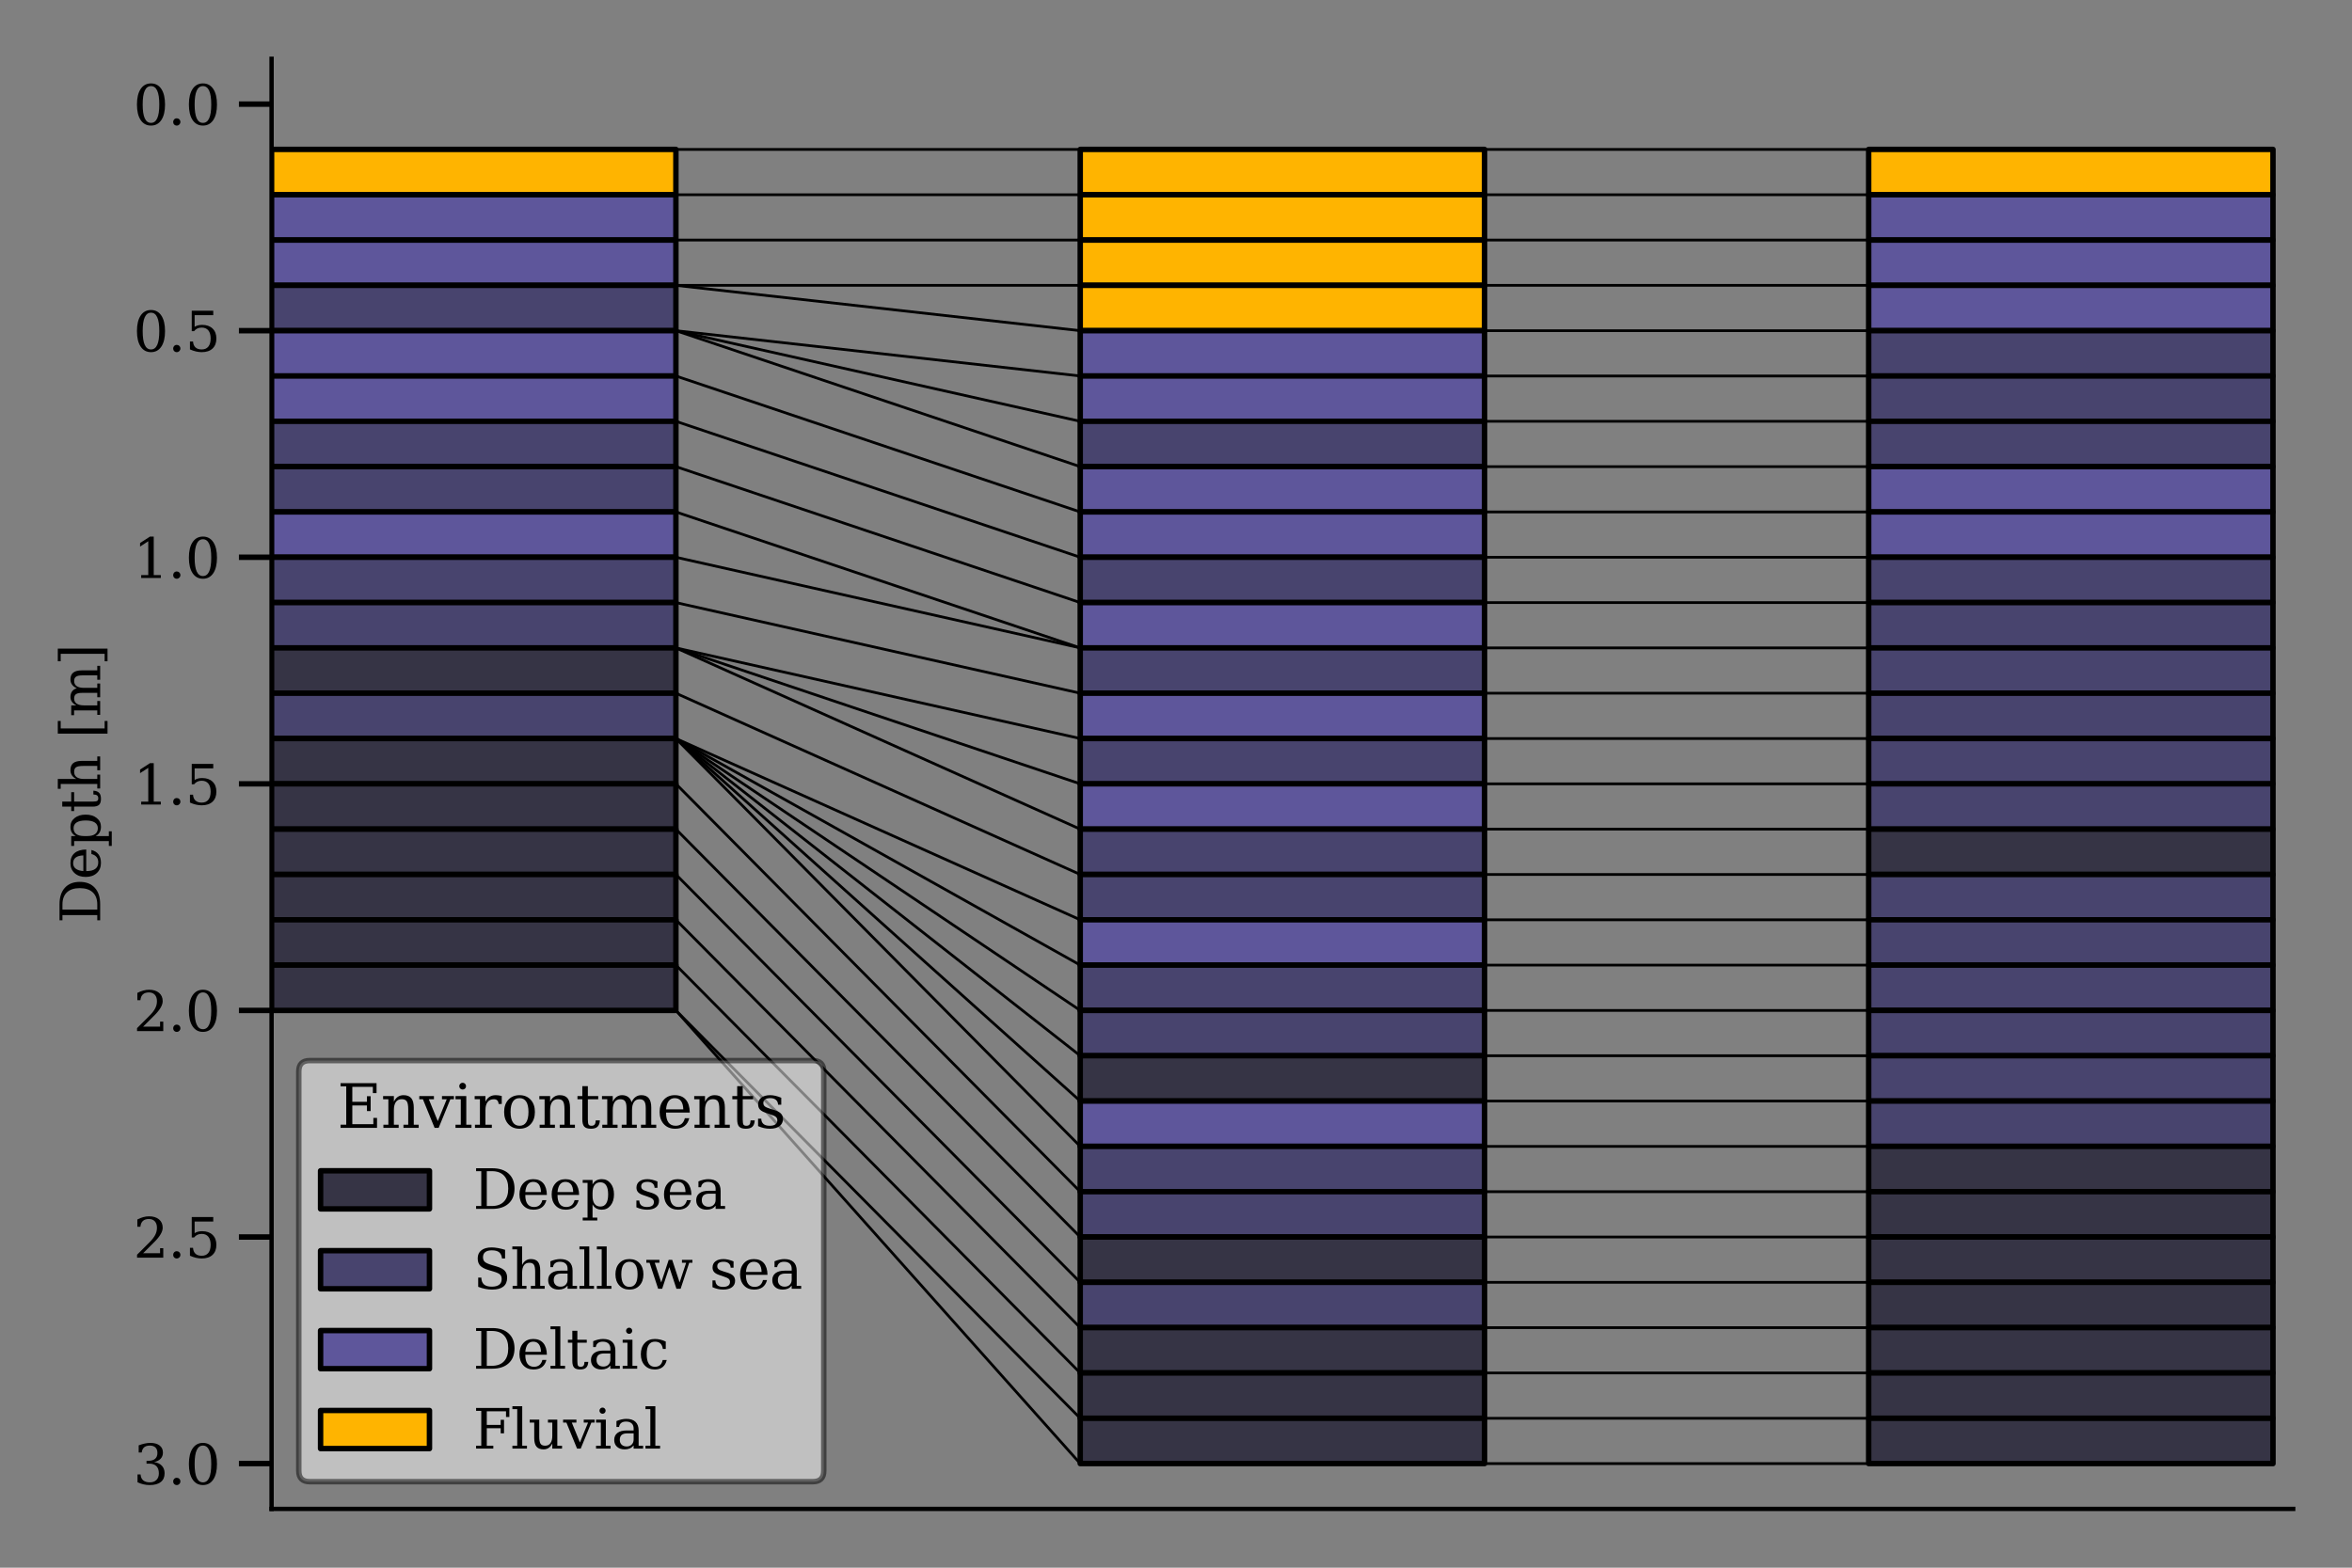 <?xml version="1.0" encoding="utf-8" standalone="no"?>
<!DOCTYPE svg PUBLIC "-//W3C//DTD SVG 1.1//EN"
  "http://www.w3.org/Graphics/SVG/1.1/DTD/svg11.dtd">
<svg xmlns:xlink="http://www.w3.org/1999/xlink" width="432pt" height="288pt" viewBox="0 0 432 288" xmlns="http://www.w3.org/2000/svg" version="1.1">
 <rect x="0" y="0" width="432" height="288" fill="#808080" stroke="none"/>
 <defs>
  <style type="text/css">*{stroke-linejoin: round; stroke-linecap: butt}</style>
 </defs>
 <g id="figure_1">
  <g id="patch_1">
   <path d="M 0 288 
L 432 288 
L 432 0 
L 0 0 
L 0 288 
z
" style="fill: none"/>
  </g>
  <g id="axes_1">
   <g id="patch_2">
    <path d="M 49.881 277.2 
L 421.2 277.2 
L 421.2 10.8 
L 49.881 10.8 
L 49.881 277.2 
z
" style="fill: none"/>
   </g>
   <g id="line2d_1">
    <path d="M 124.145 27.45 
L 198.409 27.45 
" clip-path="url(#pd888fc96b9)" style="fill: none; stroke: #000000; stroke-width: 0.5; stroke-linecap: square"/>
   </g>
   <g id="line2d_2">
    <path d="M 124.145 35.775 
L 198.409 35.775 
" clip-path="url(#pd888fc96b9)" style="fill: none; stroke: #000000; stroke-width: 0.5; stroke-linecap: square"/>
   </g>
   <g id="line2d_3">
    <path d="M 124.145 44.1 
L 198.409 44.1 
" clip-path="url(#pd888fc96b9)" style="fill: none; stroke: #000000; stroke-width: 0.5; stroke-linecap: square"/>
   </g>
   <g id="line2d_4">
    <path d="M 124.145 52.425 
L 198.409 52.425 
" clip-path="url(#pd888fc96b9)" style="fill: none; stroke: #000000; stroke-width: 0.5; stroke-linecap: square"/>
   </g>
   <g id="line2d_5">
    <path d="M 124.145 52.425 
L 198.409 60.75 
" clip-path="url(#pd888fc96b9)" style="fill: none; stroke: #000000; stroke-width: 0.5; stroke-linecap: square"/>
   </g>
   <g id="line2d_6">
    <path d="M 124.145 60.75 
L 198.409 69.075 
" clip-path="url(#pd888fc96b9)" style="fill: none; stroke: #000000; stroke-width: 0.5; stroke-linecap: square"/>
   </g>
   <g id="line2d_7">
    <path d="M 124.145 60.75 
L 198.409 77.4 
" clip-path="url(#pd888fc96b9)" style="fill: none; stroke: #000000; stroke-width: 0.5; stroke-linecap: square"/>
   </g>
   <g id="line2d_8">
    <path d="M 124.145 60.75 
L 198.409 85.725 
" clip-path="url(#pd888fc96b9)" style="fill: none; stroke: #000000; stroke-width: 0.5; stroke-linecap: square"/>
   </g>
   <g id="line2d_9">
    <path d="M 124.145 69.075 
L 198.409 94.05 
" clip-path="url(#pd888fc96b9)" style="fill: none; stroke: #000000; stroke-width: 0.5; stroke-linecap: square"/>
   </g>
   <g id="line2d_10">
    <path d="M 124.145 77.4 
L 198.409 102.375 
" clip-path="url(#pd888fc96b9)" style="fill: none; stroke: #000000; stroke-width: 0.5; stroke-linecap: square"/>
   </g>
   <g id="line2d_11">
    <path d="M 124.145 85.725 
L 198.409 110.7 
" clip-path="url(#pd888fc96b9)" style="fill: none; stroke: #000000; stroke-width: 0.5; stroke-linecap: square"/>
   </g>
   <g id="line2d_12">
    <path d="M 124.145 94.05 
L 198.409 119.025 
" clip-path="url(#pd888fc96b9)" style="fill: none; stroke: #000000; stroke-width: 0.5; stroke-linecap: square"/>
   </g>
   <g id="line2d_13">
    <path d="M 124.145 102.375 
L 198.409 119.025 
" clip-path="url(#pd888fc96b9)" style="fill: none; stroke: #000000; stroke-width: 0.5; stroke-linecap: square"/>
   </g>
   <g id="line2d_14">
    <path d="M 124.145 110.7 
L 198.409 127.35 
" clip-path="url(#pd888fc96b9)" style="fill: none; stroke: #000000; stroke-width: 0.5; stroke-linecap: square"/>
   </g>
   <g id="line2d_15">
    <path d="M 124.145 119.025 
L 198.409 135.675 
" clip-path="url(#pd888fc96b9)" style="fill: none; stroke: #000000; stroke-width: 0.5; stroke-linecap: square"/>
   </g>
   <g id="line2d_16">
    <path d="M 124.145 119.025 
L 198.409 144 
" clip-path="url(#pd888fc96b9)" style="fill: none; stroke: #000000; stroke-width: 0.5; stroke-linecap: square"/>
   </g>
   <g id="line2d_17">
    <path d="M 124.145 119.025 
L 198.409 152.325 
" clip-path="url(#pd888fc96b9)" style="fill: none; stroke: #000000; stroke-width: 0.5; stroke-linecap: square"/>
   </g>
   <g id="line2d_18">
    <path d="M 124.145 127.35 
L 198.409 160.65 
" clip-path="url(#pd888fc96b9)" style="fill: none; stroke: #000000; stroke-width: 0.5; stroke-linecap: square"/>
   </g>
   <g id="line2d_19">
    <path d="M 124.145 135.675 
L 198.409 168.975 
" clip-path="url(#pd888fc96b9)" style="fill: none; stroke: #000000; stroke-width: 0.5; stroke-linecap: square"/>
   </g>
   <g id="line2d_20">
    <path d="M 124.145 135.675 
L 198.409 177.3 
" clip-path="url(#pd888fc96b9)" style="fill: none; stroke: #000000; stroke-width: 0.5; stroke-linecap: square"/>
   </g>
   <g id="line2d_21">
    <path d="M 124.145 135.675 
L 198.409 185.625 
" clip-path="url(#pd888fc96b9)" style="fill: none; stroke: #000000; stroke-width: 0.5; stroke-linecap: square"/>
   </g>
   <g id="line2d_22">
    <path d="M 124.145 135.675 
L 198.409 193.95 
" clip-path="url(#pd888fc96b9)" style="fill: none; stroke: #000000; stroke-width: 0.5; stroke-linecap: square"/>
   </g>
   <g id="line2d_23">
    <path d="M 124.145 135.675 
L 198.409 202.275 
" clip-path="url(#pd888fc96b9)" style="fill: none; stroke: #000000; stroke-width: 0.5; stroke-linecap: square"/>
   </g>
   <g id="line2d_24">
    <path d="M 124.145 135.675 
L 198.409 210.6 
" clip-path="url(#pd888fc96b9)" style="fill: none; stroke: #000000; stroke-width: 0.5; stroke-linecap: square"/>
   </g>
   <g id="line2d_25">
    <path d="M 124.145 144 
L 198.409 218.925 
" clip-path="url(#pd888fc96b9)" style="fill: none; stroke: #000000; stroke-width: 0.5; stroke-linecap: square"/>
   </g>
   <g id="line2d_26">
    <path d="M 124.145 152.325 
L 198.409 227.25 
" clip-path="url(#pd888fc96b9)" style="fill: none; stroke: #000000; stroke-width: 0.5; stroke-linecap: square"/>
   </g>
   <g id="line2d_27">
    <path d="M 124.145 160.65 
L 198.409 235.575 
" clip-path="url(#pd888fc96b9)" style="fill: none; stroke: #000000; stroke-width: 0.5; stroke-linecap: square"/>
   </g>
   <g id="line2d_28">
    <path d="M 124.145 168.975 
L 198.409 243.9 
" clip-path="url(#pd888fc96b9)" style="fill: none; stroke: #000000; stroke-width: 0.5; stroke-linecap: square"/>
   </g>
   <g id="line2d_29">
    <path d="M 124.145 177.3 
L 198.409 252.225 
" clip-path="url(#pd888fc96b9)" style="fill: none; stroke: #000000; stroke-width: 0.5; stroke-linecap: square"/>
   </g>
   <g id="line2d_30">
    <path d="M 124.145 185.625 
L 198.409 260.55 
" clip-path="url(#pd888fc96b9)" style="fill: none; stroke: #000000; stroke-width: 0.5; stroke-linecap: square"/>
   </g>
   <g id="line2d_31">
    <path d="M 124.145 185.625 
L 198.409 268.875 
" clip-path="url(#pd888fc96b9)" style="fill: none; stroke: #000000; stroke-width: 0.5; stroke-linecap: square"/>
   </g>
   <g id="line2d_32">
    <path d="M 272.673 27.45 
L 346.936 27.45 
" clip-path="url(#pd888fc96b9)" style="fill: none; stroke: #000000; stroke-width: 0.5; stroke-linecap: square"/>
   </g>
   <g id="line2d_33">
    <path d="M 272.673 35.775 
L 346.936 35.775 
" clip-path="url(#pd888fc96b9)" style="fill: none; stroke: #000000; stroke-width: 0.5; stroke-linecap: square"/>
   </g>
   <g id="line2d_34">
    <path d="M 272.673 44.1 
L 346.936 44.1 
" clip-path="url(#pd888fc96b9)" style="fill: none; stroke: #000000; stroke-width: 0.5; stroke-linecap: square"/>
   </g>
   <g id="line2d_35">
    <path d="M 272.673 52.425 
L 346.936 52.425 
" clip-path="url(#pd888fc96b9)" style="fill: none; stroke: #000000; stroke-width: 0.5; stroke-linecap: square"/>
   </g>
   <g id="line2d_36">
    <path d="M 272.673 60.75 
L 346.936 60.75 
" clip-path="url(#pd888fc96b9)" style="fill: none; stroke: #000000; stroke-width: 0.5; stroke-linecap: square"/>
   </g>
   <g id="line2d_37">
    <path d="M 272.673 69.075 
L 346.936 69.075 
" clip-path="url(#pd888fc96b9)" style="fill: none; stroke: #000000; stroke-width: 0.5; stroke-linecap: square"/>
   </g>
   <g id="line2d_38">
    <path d="M 272.673 77.4 
L 346.936 77.4 
" clip-path="url(#pd888fc96b9)" style="fill: none; stroke: #000000; stroke-width: 0.5; stroke-linecap: square"/>
   </g>
   <g id="line2d_39">
    <path d="M 272.673 85.725 
L 346.936 85.725 
" clip-path="url(#pd888fc96b9)" style="fill: none; stroke: #000000; stroke-width: 0.5; stroke-linecap: square"/>
   </g>
   <g id="line2d_40">
    <path d="M 272.673 94.05 
L 346.936 94.05 
" clip-path="url(#pd888fc96b9)" style="fill: none; stroke: #000000; stroke-width: 0.5; stroke-linecap: square"/>
   </g>
   <g id="line2d_41">
    <path d="M 272.673 102.375 
L 346.936 102.375 
" clip-path="url(#pd888fc96b9)" style="fill: none; stroke: #000000; stroke-width: 0.5; stroke-linecap: square"/>
   </g>
   <g id="line2d_42">
    <path d="M 272.673 110.7 
L 346.936 110.7 
" clip-path="url(#pd888fc96b9)" style="fill: none; stroke: #000000; stroke-width: 0.5; stroke-linecap: square"/>
   </g>
   <g id="line2d_43">
    <path d="M 272.673 119.025 
L 346.936 119.025 
" clip-path="url(#pd888fc96b9)" style="fill: none; stroke: #000000; stroke-width: 0.5; stroke-linecap: square"/>
   </g>
   <g id="line2d_44">
    <path d="M 272.673 127.35 
L 346.936 127.35 
" clip-path="url(#pd888fc96b9)" style="fill: none; stroke: #000000; stroke-width: 0.5; stroke-linecap: square"/>
   </g>
   <g id="line2d_45">
    <path d="M 272.673 135.675 
L 346.936 135.675 
" clip-path="url(#pd888fc96b9)" style="fill: none; stroke: #000000; stroke-width: 0.5; stroke-linecap: square"/>
   </g>
   <g id="line2d_46">
    <path d="M 272.673 144 
L 346.936 144 
" clip-path="url(#pd888fc96b9)" style="fill: none; stroke: #000000; stroke-width: 0.5; stroke-linecap: square"/>
   </g>
   <g id="line2d_47">
    <path d="M 272.673 152.325 
L 346.936 152.325 
" clip-path="url(#pd888fc96b9)" style="fill: none; stroke: #000000; stroke-width: 0.5; stroke-linecap: square"/>
   </g>
   <g id="line2d_48">
    <path d="M 272.673 160.65 
L 346.936 160.65 
" clip-path="url(#pd888fc96b9)" style="fill: none; stroke: #000000; stroke-width: 0.5; stroke-linecap: square"/>
   </g>
   <g id="line2d_49">
    <path d="M 272.673 168.975 
L 346.936 168.975 
" clip-path="url(#pd888fc96b9)" style="fill: none; stroke: #000000; stroke-width: 0.5; stroke-linecap: square"/>
   </g>
   <g id="line2d_50">
    <path d="M 272.673 177.3 
L 346.936 177.3 
" clip-path="url(#pd888fc96b9)" style="fill: none; stroke: #000000; stroke-width: 0.5; stroke-linecap: square"/>
   </g>
   <g id="line2d_51">
    <path d="M 272.673 185.625 
L 346.936 185.625 
" clip-path="url(#pd888fc96b9)" style="fill: none; stroke: #000000; stroke-width: 0.5; stroke-linecap: square"/>
   </g>
   <g id="line2d_52">
    <path d="M 272.673 193.95 
L 346.936 193.95 
" clip-path="url(#pd888fc96b9)" style="fill: none; stroke: #000000; stroke-width: 0.5; stroke-linecap: square"/>
   </g>
   <g id="line2d_53">
    <path d="M 272.673 202.275 
L 346.936 202.275 
" clip-path="url(#pd888fc96b9)" style="fill: none; stroke: #000000; stroke-width: 0.5; stroke-linecap: square"/>
   </g>
   <g id="line2d_54">
    <path d="M 272.673 210.6 
L 346.936 210.6 
" clip-path="url(#pd888fc96b9)" style="fill: none; stroke: #000000; stroke-width: 0.5; stroke-linecap: square"/>
   </g>
   <g id="line2d_55">
    <path d="M 272.673 218.925 
L 346.936 218.925 
" clip-path="url(#pd888fc96b9)" style="fill: none; stroke: #000000; stroke-width: 0.5; stroke-linecap: square"/>
   </g>
   <g id="line2d_56">
    <path d="M 272.673 227.25 
L 346.936 227.25 
" clip-path="url(#pd888fc96b9)" style="fill: none; stroke: #000000; stroke-width: 0.5; stroke-linecap: square"/>
   </g>
   <g id="line2d_57">
    <path d="M 272.673 235.575 
L 346.936 235.575 
" clip-path="url(#pd888fc96b9)" style="fill: none; stroke: #000000; stroke-width: 0.5; stroke-linecap: square"/>
   </g>
   <g id="line2d_58">
    <path d="M 272.673 243.9 
L 346.936 243.9 
" clip-path="url(#pd888fc96b9)" style="fill: none; stroke: #000000; stroke-width: 0.5; stroke-linecap: square"/>
   </g>
   <g id="line2d_59">
    <path d="M 272.673 252.225 
L 346.936 252.225 
" clip-path="url(#pd888fc96b9)" style="fill: none; stroke: #000000; stroke-width: 0.5; stroke-linecap: square"/>
   </g>
   <g id="line2d_60">
    <path d="M 272.673 260.55 
L 346.936 260.55 
" clip-path="url(#pd888fc96b9)" style="fill: none; stroke: #000000; stroke-width: 0.5; stroke-linecap: square"/>
   </g>
   <g id="line2d_61">
    <path d="M 272.673 268.875 
L 346.936 268.875 
" clip-path="url(#pd888fc96b9)" style="fill: none; stroke: #000000; stroke-width: 0.5; stroke-linecap: square"/>
   </g>
   <g id="patch_3">
    <path d="M 49.881 35.775 
L 124.145 35.775 
L 124.145 27.45 
L 49.881 27.45 
z
" clip-path="url(#pd888fc96b9)" style="fill: #ffb400; stroke: #000000; stroke-linejoin: miter"/>
   </g>
   <g id="patch_4">
    <path d="M 49.881 44.1 
L 124.145 44.1 
L 124.145 35.775 
L 49.881 35.775 
z
" clip-path="url(#pd888fc96b9)" style="fill: #5e569b; stroke: #000000; stroke-linejoin: miter"/>
   </g>
   <g id="patch_5">
    <path d="M 49.881 52.425 
L 124.145 52.425 
L 124.145 44.1 
L 49.881 44.1 
z
" clip-path="url(#pd888fc96b9)" style="fill: #5e569b; stroke: #000000; stroke-linejoin: miter"/>
   </g>
   <g id="patch_6">
    <path d="M 49.881 60.75 
L 124.145 60.75 
L 124.145 52.425 
L 49.881 52.425 
z
" clip-path="url(#pd888fc96b9)" style="fill: #48446e; stroke: #000000; stroke-linejoin: miter"/>
   </g>
   <g id="patch_7">
    <path d="M 49.881 69.075 
L 124.145 69.075 
L 124.145 60.75 
L 49.881 60.75 
z
" clip-path="url(#pd888fc96b9)" style="fill: #5e569b; stroke: #000000; stroke-linejoin: miter"/>
   </g>
   <g id="patch_8">
    <path d="M 49.881 77.4 
L 124.145 77.4 
L 124.145 69.075 
L 49.881 69.075 
z
" clip-path="url(#pd888fc96b9)" style="fill: #5e569b; stroke: #000000; stroke-linejoin: miter"/>
   </g>
   <g id="patch_9">
    <path d="M 49.881 85.725 
L 124.145 85.725 
L 124.145 77.4 
L 49.881 77.4 
z
" clip-path="url(#pd888fc96b9)" style="fill: #48446e; stroke: #000000; stroke-linejoin: miter"/>
   </g>
   <g id="patch_10">
    <path d="M 49.881 94.05 
L 124.145 94.05 
L 124.145 85.725 
L 49.881 85.725 
z
" clip-path="url(#pd888fc96b9)" style="fill: #48446e; stroke: #000000; stroke-linejoin: miter"/>
   </g>
   <g id="patch_11">
    <path d="M 49.881 102.375 
L 124.145 102.375 
L 124.145 94.05 
L 49.881 94.05 
z
" clip-path="url(#pd888fc96b9)" style="fill: #5e569b; stroke: #000000; stroke-linejoin: miter"/>
   </g>
   <g id="patch_12">
    <path d="M 49.881 110.7 
L 124.145 110.7 
L 124.145 102.375 
L 49.881 102.375 
z
" clip-path="url(#pd888fc96b9)" style="fill: #48446e; stroke: #000000; stroke-linejoin: miter"/>
   </g>
   <g id="patch_13">
    <path d="M 49.881 119.025 
L 124.145 119.025 
L 124.145 110.7 
L 49.881 110.7 
z
" clip-path="url(#pd888fc96b9)" style="fill: #48446e; stroke: #000000; stroke-linejoin: miter"/>
   </g>
   <g id="patch_14">
    <path d="M 49.881 127.35 
L 124.145 127.35 
L 124.145 119.025 
L 49.881 119.025 
z
" clip-path="url(#pd888fc96b9)" style="fill: #363445; stroke: #000000; stroke-linejoin: miter"/>
   </g>
   <g id="patch_15">
    <path d="M 49.881 135.675 
L 124.145 135.675 
L 124.145 127.35 
L 49.881 127.35 
z
" clip-path="url(#pd888fc96b9)" style="fill: #48446e; stroke: #000000; stroke-linejoin: miter"/>
   </g>
   <g id="patch_16">
    <path d="M 49.881 144 
L 124.145 144 
L 124.145 135.675 
L 49.881 135.675 
z
" clip-path="url(#pd888fc96b9)" style="fill: #363445; stroke: #000000; stroke-linejoin: miter"/>
   </g>
   <g id="patch_17">
    <path d="M 49.881 152.325 
L 124.145 152.325 
L 124.145 144 
L 49.881 144 
z
" clip-path="url(#pd888fc96b9)" style="fill: #363445; stroke: #000000; stroke-linejoin: miter"/>
   </g>
   <g id="patch_18">
    <path d="M 49.881 160.65 
L 124.145 160.65 
L 124.145 152.325 
L 49.881 152.325 
z
" clip-path="url(#pd888fc96b9)" style="fill: #363445; stroke: #000000; stroke-linejoin: miter"/>
   </g>
   <g id="patch_19">
    <path d="M 49.881 168.975 
L 124.145 168.975 
L 124.145 160.65 
L 49.881 160.65 
z
" clip-path="url(#pd888fc96b9)" style="fill: #363445; stroke: #000000; stroke-linejoin: miter"/>
   </g>
   <g id="patch_20">
    <path d="M 49.881 177.3 
L 124.145 177.3 
L 124.145 168.975 
L 49.881 168.975 
z
" clip-path="url(#pd888fc96b9)" style="fill: #363445; stroke: #000000; stroke-linejoin: miter"/>
   </g>
   <g id="patch_21">
    <path d="M 49.881 185.625 
L 124.145 185.625 
L 124.145 177.3 
L 49.881 177.3 
z
" clip-path="url(#pd888fc96b9)" style="fill: #363445; stroke: #000000; stroke-linejoin: miter"/>
   </g>
   <g id="patch_22">
    <path d="M 198.409 35.775 
L 272.673 35.775 
L 272.673 27.45 
L 198.409 27.45 
z
" clip-path="url(#pd888fc96b9)" style="fill: #ffb400; stroke: #000000; stroke-linejoin: miter"/>
   </g>
   <g id="patch_23">
    <path d="M 198.409 44.1 
L 272.673 44.1 
L 272.673 35.775 
L 198.409 35.775 
z
" clip-path="url(#pd888fc96b9)" style="fill: #ffb400; stroke: #000000; stroke-linejoin: miter"/>
   </g>
   <g id="patch_24">
    <path d="M 198.409 52.425 
L 272.673 52.425 
L 272.673 44.1 
L 198.409 44.1 
z
" clip-path="url(#pd888fc96b9)" style="fill: #ffb400; stroke: #000000; stroke-linejoin: miter"/>
   </g>
   <g id="patch_25">
    <path d="M 198.409 60.75 
L 272.673 60.75 
L 272.673 52.425 
L 198.409 52.425 
z
" clip-path="url(#pd888fc96b9)" style="fill: #ffb400; stroke: #000000; stroke-linejoin: miter"/>
   </g>
   <g id="patch_26">
    <path d="M 198.409 69.075 
L 272.673 69.075 
L 272.673 60.75 
L 198.409 60.75 
z
" clip-path="url(#pd888fc96b9)" style="fill: #5e569b; stroke: #000000; stroke-linejoin: miter"/>
   </g>
   <g id="patch_27">
    <path d="M 198.409 77.4 
L 272.673 77.4 
L 272.673 69.075 
L 198.409 69.075 
z
" clip-path="url(#pd888fc96b9)" style="fill: #5e569b; stroke: #000000; stroke-linejoin: miter"/>
   </g>
   <g id="patch_28">
    <path d="M 198.409 85.725 
L 272.673 85.725 
L 272.673 77.4 
L 198.409 77.4 
z
" clip-path="url(#pd888fc96b9)" style="fill: #48446e; stroke: #000000; stroke-linejoin: miter"/>
   </g>
   <g id="patch_29">
    <path d="M 198.409 94.05 
L 272.673 94.05 
L 272.673 85.725 
L 198.409 85.725 
z
" clip-path="url(#pd888fc96b9)" style="fill: #5e569b; stroke: #000000; stroke-linejoin: miter"/>
   </g>
   <g id="patch_30">
    <path d="M 198.409 102.375 
L 272.673 102.375 
L 272.673 94.05 
L 198.409 94.05 
z
" clip-path="url(#pd888fc96b9)" style="fill: #5e569b; stroke: #000000; stroke-linejoin: miter"/>
   </g>
   <g id="patch_31">
    <path d="M 198.409 110.7 
L 272.673 110.7 
L 272.673 102.375 
L 198.409 102.375 
z
" clip-path="url(#pd888fc96b9)" style="fill: #48446e; stroke: #000000; stroke-linejoin: miter"/>
   </g>
   <g id="patch_32">
    <path d="M 198.409 119.025 
L 272.673 119.025 
L 272.673 110.7 
L 198.409 110.7 
z
" clip-path="url(#pd888fc96b9)" style="fill: #5e569b; stroke: #000000; stroke-linejoin: miter"/>
   </g>
   <g id="patch_33">
    <path d="M 198.409 127.35 
L 272.673 127.35 
L 272.673 119.025 
L 198.409 119.025 
z
" clip-path="url(#pd888fc96b9)" style="fill: #48446e; stroke: #000000; stroke-linejoin: miter"/>
   </g>
   <g id="patch_34">
    <path d="M 198.409 135.675 
L 272.673 135.675 
L 272.673 127.35 
L 198.409 127.35 
z
" clip-path="url(#pd888fc96b9)" style="fill: #5e569b; stroke: #000000; stroke-linejoin: miter"/>
   </g>
   <g id="patch_35">
    <path d="M 198.409 144 
L 272.673 144 
L 272.673 135.675 
L 198.409 135.675 
z
" clip-path="url(#pd888fc96b9)" style="fill: #48446e; stroke: #000000; stroke-linejoin: miter"/>
   </g>
   <g id="patch_36">
    <path d="M 198.409 152.325 
L 272.673 152.325 
L 272.673 144 
L 198.409 144 
z
" clip-path="url(#pd888fc96b9)" style="fill: #5e569b; stroke: #000000; stroke-linejoin: miter"/>
   </g>
   <g id="patch_37">
    <path d="M 198.409 160.65 
L 272.673 160.65 
L 272.673 152.325 
L 198.409 152.325 
z
" clip-path="url(#pd888fc96b9)" style="fill: #48446e; stroke: #000000; stroke-linejoin: miter"/>
   </g>
   <g id="patch_38">
    <path d="M 198.409 168.975 
L 272.673 168.975 
L 272.673 160.65 
L 198.409 160.65 
z
" clip-path="url(#pd888fc96b9)" style="fill: #48446e; stroke: #000000; stroke-linejoin: miter"/>
   </g>
   <g id="patch_39">
    <path d="M 198.409 177.3 
L 272.673 177.3 
L 272.673 168.975 
L 198.409 168.975 
z
" clip-path="url(#pd888fc96b9)" style="fill: #5e569b; stroke: #000000; stroke-linejoin: miter"/>
   </g>
   <g id="patch_40">
    <path d="M 198.409 185.625 
L 272.673 185.625 
L 272.673 177.3 
L 198.409 177.3 
z
" clip-path="url(#pd888fc96b9)" style="fill: #48446e; stroke: #000000; stroke-linejoin: miter"/>
   </g>
   <g id="patch_41">
    <path d="M 198.409 193.95 
L 272.673 193.95 
L 272.673 185.625 
L 198.409 185.625 
z
" clip-path="url(#pd888fc96b9)" style="fill: #48446e; stroke: #000000; stroke-linejoin: miter"/>
   </g>
   <g id="patch_42">
    <path d="M 198.409 202.275 
L 272.673 202.275 
L 272.673 193.95 
L 198.409 193.95 
z
" clip-path="url(#pd888fc96b9)" style="fill: #363445; stroke: #000000; stroke-linejoin: miter"/>
   </g>
   <g id="patch_43">
    <path d="M 198.409 210.6 
L 272.673 210.6 
L 272.673 202.275 
L 198.409 202.275 
z
" clip-path="url(#pd888fc96b9)" style="fill: #5e569b; stroke: #000000; stroke-linejoin: miter"/>
   </g>
   <g id="patch_44">
    <path d="M 198.409 218.925 
L 272.673 218.925 
L 272.673 210.6 
L 198.409 210.6 
z
" clip-path="url(#pd888fc96b9)" style="fill: #48446e; stroke: #000000; stroke-linejoin: miter"/>
   </g>
   <g id="patch_45">
    <path d="M 198.409 227.25 
L 272.673 227.25 
L 272.673 218.925 
L 198.409 218.925 
z
" clip-path="url(#pd888fc96b9)" style="fill: #48446e; stroke: #000000; stroke-linejoin: miter"/>
   </g>
   <g id="patch_46">
    <path d="M 198.409 235.575 
L 272.673 235.575 
L 272.673 227.25 
L 198.409 227.25 
z
" clip-path="url(#pd888fc96b9)" style="fill: #363445; stroke: #000000; stroke-linejoin: miter"/>
   </g>
   <g id="patch_47">
    <path d="M 198.409 243.9 
L 272.673 243.9 
L 272.673 235.575 
L 198.409 235.575 
z
" clip-path="url(#pd888fc96b9)" style="fill: #48446e; stroke: #000000; stroke-linejoin: miter"/>
   </g>
   <g id="patch_48">
    <path d="M 198.409 252.225 
L 272.673 252.225 
L 272.673 243.9 
L 198.409 243.9 
z
" clip-path="url(#pd888fc96b9)" style="fill: #363445; stroke: #000000; stroke-linejoin: miter"/>
   </g>
   <g id="patch_49">
    <path d="M 198.409 260.55 
L 272.673 260.55 
L 272.673 252.225 
L 198.409 252.225 
z
" clip-path="url(#pd888fc96b9)" style="fill: #363445; stroke: #000000; stroke-linejoin: miter"/>
   </g>
   <g id="patch_50">
    <path d="M 198.409 268.875 
L 272.673 268.875 
L 272.673 260.55 
L 198.409 260.55 
z
" clip-path="url(#pd888fc96b9)" style="fill: #363445; stroke: #000000; stroke-linejoin: miter"/>
   </g>
   <g id="patch_51">
    <path d="M 343.223 35.775 
L 417.487 35.775 
L 417.487 27.45 
L 343.223 27.45 
z
" clip-path="url(#pd888fc96b9)" style="fill: #ffb400; stroke: #000000; stroke-linejoin: miter"/>
   </g>
   <g id="patch_52">
    <path d="M 343.223 44.1 
L 417.487 44.1 
L 417.487 35.775 
L 343.223 35.775 
z
" clip-path="url(#pd888fc96b9)" style="fill: #5e569b; stroke: #000000; stroke-linejoin: miter"/>
   </g>
   <g id="patch_53">
    <path d="M 343.223 52.425 
L 417.487 52.425 
L 417.487 44.1 
L 343.223 44.1 
z
" clip-path="url(#pd888fc96b9)" style="fill: #5e569b; stroke: #000000; stroke-linejoin: miter"/>
   </g>
   <g id="patch_54">
    <path d="M 343.223 60.75 
L 417.487 60.75 
L 417.487 52.425 
L 343.223 52.425 
z
" clip-path="url(#pd888fc96b9)" style="fill: #5e569b; stroke: #000000; stroke-linejoin: miter"/>
   </g>
   <g id="patch_55">
    <path d="M 343.223 69.075 
L 417.487 69.075 
L 417.487 60.75 
L 343.223 60.75 
z
" clip-path="url(#pd888fc96b9)" style="fill: #48446e; stroke: #000000; stroke-linejoin: miter"/>
   </g>
   <g id="patch_56">
    <path d="M 343.223 77.4 
L 417.487 77.4 
L 417.487 69.075 
L 343.223 69.075 
z
" clip-path="url(#pd888fc96b9)" style="fill: #48446e; stroke: #000000; stroke-linejoin: miter"/>
   </g>
   <g id="patch_57">
    <path d="M 343.223 85.725 
L 417.487 85.725 
L 417.487 77.4 
L 343.223 77.4 
z
" clip-path="url(#pd888fc96b9)" style="fill: #48446e; stroke: #000000; stroke-linejoin: miter"/>
   </g>
   <g id="patch_58">
    <path d="M 343.223 94.05 
L 417.487 94.05 
L 417.487 85.725 
L 343.223 85.725 
z
" clip-path="url(#pd888fc96b9)" style="fill: #5e569b; stroke: #000000; stroke-linejoin: miter"/>
   </g>
   <g id="patch_59">
    <path d="M 343.223 102.375 
L 417.487 102.375 
L 417.487 94.05 
L 343.223 94.05 
z
" clip-path="url(#pd888fc96b9)" style="fill: #5e569b; stroke: #000000; stroke-linejoin: miter"/>
   </g>
   <g id="patch_60">
    <path d="M 343.223 110.7 
L 417.487 110.7 
L 417.487 102.375 
L 343.223 102.375 
z
" clip-path="url(#pd888fc96b9)" style="fill: #48446e; stroke: #000000; stroke-linejoin: miter"/>
   </g>
   <g id="patch_61">
    <path d="M 343.223 119.025 
L 417.487 119.025 
L 417.487 110.7 
L 343.223 110.7 
z
" clip-path="url(#pd888fc96b9)" style="fill: #48446e; stroke: #000000; stroke-linejoin: miter"/>
   </g>
   <g id="patch_62">
    <path d="M 343.223 127.35 
L 417.487 127.35 
L 417.487 119.025 
L 343.223 119.025 
z
" clip-path="url(#pd888fc96b9)" style="fill: #48446e; stroke: #000000; stroke-linejoin: miter"/>
   </g>
   <g id="patch_63">
    <path d="M 343.223 135.675 
L 417.487 135.675 
L 417.487 127.35 
L 343.223 127.35 
z
" clip-path="url(#pd888fc96b9)" style="fill: #48446e; stroke: #000000; stroke-linejoin: miter"/>
   </g>
   <g id="patch_64">
    <path d="M 343.223 144 
L 417.487 144 
L 417.487 135.675 
L 343.223 135.675 
z
" clip-path="url(#pd888fc96b9)" style="fill: #48446e; stroke: #000000; stroke-linejoin: miter"/>
   </g>
   <g id="patch_65">
    <path d="M 343.223 152.325 
L 417.487 152.325 
L 417.487 144 
L 343.223 144 
z
" clip-path="url(#pd888fc96b9)" style="fill: #48446e; stroke: #000000; stroke-linejoin: miter"/>
   </g>
   <g id="patch_66">
    <path d="M 343.223 160.65 
L 417.487 160.65 
L 417.487 152.325 
L 343.223 152.325 
z
" clip-path="url(#pd888fc96b9)" style="fill: #363445; stroke: #000000; stroke-linejoin: miter"/>
   </g>
   <g id="patch_67">
    <path d="M 343.223 168.975 
L 417.487 168.975 
L 417.487 160.65 
L 343.223 160.65 
z
" clip-path="url(#pd888fc96b9)" style="fill: #48446e; stroke: #000000; stroke-linejoin: miter"/>
   </g>
   <g id="patch_68">
    <path d="M 343.223 177.3 
L 417.487 177.3 
L 417.487 168.975 
L 343.223 168.975 
z
" clip-path="url(#pd888fc96b9)" style="fill: #48446e; stroke: #000000; stroke-linejoin: miter"/>
   </g>
   <g id="patch_69">
    <path d="M 343.223 185.625 
L 417.487 185.625 
L 417.487 177.3 
L 343.223 177.3 
z
" clip-path="url(#pd888fc96b9)" style="fill: #48446e; stroke: #000000; stroke-linejoin: miter"/>
   </g>
   <g id="patch_70">
    <path d="M 343.223 193.95 
L 417.487 193.95 
L 417.487 185.625 
L 343.223 185.625 
z
" clip-path="url(#pd888fc96b9)" style="fill: #48446e; stroke: #000000; stroke-linejoin: miter"/>
   </g>
   <g id="patch_71">
    <path d="M 343.223 202.275 
L 417.487 202.275 
L 417.487 193.95 
L 343.223 193.95 
z
" clip-path="url(#pd888fc96b9)" style="fill: #48446e; stroke: #000000; stroke-linejoin: miter"/>
   </g>
   <g id="patch_72">
    <path d="M 343.223 210.6 
L 417.487 210.6 
L 417.487 202.275 
L 343.223 202.275 
z
" clip-path="url(#pd888fc96b9)" style="fill: #48446e; stroke: #000000; stroke-linejoin: miter"/>
   </g>
   <g id="patch_73">
    <path d="M 343.223 218.925 
L 417.487 218.925 
L 417.487 210.6 
L 343.223 210.6 
z
" clip-path="url(#pd888fc96b9)" style="fill: #363445; stroke: #000000; stroke-linejoin: miter"/>
   </g>
   <g id="patch_74">
    <path d="M 343.223 227.25 
L 417.487 227.25 
L 417.487 218.925 
L 343.223 218.925 
z
" clip-path="url(#pd888fc96b9)" style="fill: #363445; stroke: #000000; stroke-linejoin: miter"/>
   </g>
   <g id="patch_75">
    <path d="M 343.223 235.575 
L 417.487 235.575 
L 417.487 227.25 
L 343.223 227.25 
z
" clip-path="url(#pd888fc96b9)" style="fill: #363445; stroke: #000000; stroke-linejoin: miter"/>
   </g>
   <g id="patch_76">
    <path d="M 343.223 243.9 
L 417.487 243.9 
L 417.487 235.575 
L 343.223 235.575 
z
" clip-path="url(#pd888fc96b9)" style="fill: #363445; stroke: #000000; stroke-linejoin: miter"/>
   </g>
   <g id="patch_77">
    <path d="M 343.223 252.225 
L 417.487 252.225 
L 417.487 243.9 
L 343.223 243.9 
z
" clip-path="url(#pd888fc96b9)" style="fill: #363445; stroke: #000000; stroke-linejoin: miter"/>
   </g>
   <g id="patch_78">
    <path d="M 343.223 260.55 
L 417.487 260.55 
L 417.487 252.225 
L 343.223 252.225 
z
" clip-path="url(#pd888fc96b9)" style="fill: #363445; stroke: #000000; stroke-linejoin: miter"/>
   </g>
   <g id="patch_79">
    <path d="M 343.223 268.875 
L 417.487 268.875 
L 417.487 260.55 
L 343.223 260.55 
z
" clip-path="url(#pd888fc96b9)" style="fill: #363445; stroke: #000000; stroke-linejoin: miter"/>
   </g>
   <g id="matplotlib.axis_1"/>
   <g id="matplotlib.axis_2">
    <g id="ytick_1">
     <g id="line2d_62">
      <defs>
       <path id="m0045198efe" d="M 0 0 
L -6 0 
" style="stroke: #000000"/>
      </defs>
      <g>
       <use xlink:href="#m0045198efe" x="49.881" y="19.125" style="stroke: #000000"/>
      </g>
     </g>
     <g id="text_1">
      <!-- 0.0 -->
      <g transform="translate(24.478 22.924) scale(0.1 -0.1)">
       <defs>
        <path id="DejaVuSerif-30" d="M 2034 219 
Q 2513 219 2750 744 
Q 2988 1269 2988 2328 
Q 2988 3391 2750 3916 
Q 2513 4441 2034 4441 
Q 1556 4441 1318 3916 
Q 1081 3391 1081 2328 
Q 1081 1269 1318 744 
Q 1556 219 2034 219 
z
M 2034 -91 
Q 1275 -91 848 546 
Q 422 1184 422 2328 
Q 422 3475 848 4112 
Q 1275 4750 2034 4750 
Q 2797 4750 3222 4112 
Q 3647 3475 3647 2328 
Q 3647 1184 3222 546 
Q 2797 -91 2034 -91 
z
" transform="scale(0.016)"/>
        <path id="DejaVuSerif-2e" d="M 603 325 
Q 603 500 722 622 
Q 841 744 1019 744 
Q 1191 744 1312 622 
Q 1434 500 1434 325 
Q 1434 153 1312 31 
Q 1191 -91 1019 -91 
Q 841 -91 722 29 
Q 603 150 603 325 
z
" transform="scale(0.016)"/>
       </defs>
       <use xlink:href="#DejaVuSerif-30"/>
       <use xlink:href="#DejaVuSerif-2e" x="63.623"/>
       <use xlink:href="#DejaVuSerif-30" x="95.41"/>
      </g>
     </g>
    </g>
    <g id="ytick_2">
     <g id="line2d_63">
      <g>
       <use xlink:href="#m0045198efe" x="49.881" y="60.75" style="stroke: #000000"/>
      </g>
     </g>
     <g id="text_2">
      <!-- 0.5 -->
      <g transform="translate(24.478 64.549) scale(0.1 -0.1)">
       <defs>
        <path id="DejaVuSerif-35" d="M 3219 4666 
L 3219 4153 
L 1081 4153 
L 1081 2816 
Q 1244 2928 1461 2984 
Q 1678 3041 1947 3041 
Q 2703 3041 3140 2622 
Q 3578 2203 3578 1478 
Q 3578 738 3136 323 
Q 2694 -91 1894 -91 
Q 1572 -91 1234 -12 
Q 897 66 544 225 
L 544 1131 
L 897 1131 
Q 925 688 1179 453 
Q 1434 219 1894 219 
Q 2388 219 2653 544 
Q 2919 869 2919 1478 
Q 2919 2084 2655 2407 
Q 2391 2731 1894 2731 
Q 1613 2731 1398 2631 
Q 1184 2531 1019 2322 
L 750 2322 
L 750 4666 
L 3219 4666 
z
" transform="scale(0.016)"/>
       </defs>
       <use xlink:href="#DejaVuSerif-30"/>
       <use xlink:href="#DejaVuSerif-2e" x="63.623"/>
       <use xlink:href="#DejaVuSerif-35" x="95.41"/>
      </g>
     </g>
    </g>
    <g id="ytick_3">
     <g id="line2d_64">
      <g>
       <use xlink:href="#m0045198efe" x="49.881" y="102.375" style="stroke: #000000"/>
      </g>
     </g>
     <g id="text_3">
      <!-- 1.0 -->
      <g transform="translate(24.478 106.174) scale(0.1 -0.1)">
       <defs>
        <path id="DejaVuSerif-31" d="M 909 0 
L 909 331 
L 1722 331 
L 1722 4213 
L 781 3603 
L 781 4013 
L 1919 4750 
L 2350 4750 
L 2350 331 
L 3163 331 
L 3163 0 
L 909 0 
z
" transform="scale(0.016)"/>
       </defs>
       <use xlink:href="#DejaVuSerif-31"/>
       <use xlink:href="#DejaVuSerif-2e" x="63.623"/>
       <use xlink:href="#DejaVuSerif-30" x="95.41"/>
      </g>
     </g>
    </g>
    <g id="ytick_4">
     <g id="line2d_65">
      <g>
       <use xlink:href="#m0045198efe" x="49.881" y="144" style="stroke: #000000"/>
      </g>
     </g>
     <g id="text_4">
      <!-- 1.5 -->
      <g transform="translate(24.478 147.799) scale(0.1 -0.1)">
       <use xlink:href="#DejaVuSerif-31"/>
       <use xlink:href="#DejaVuSerif-2e" x="63.623"/>
       <use xlink:href="#DejaVuSerif-35" x="95.41"/>
      </g>
     </g>
    </g>
    <g id="ytick_5">
     <g id="line2d_66">
      <g>
       <use xlink:href="#m0045198efe" x="49.881" y="185.625" style="stroke: #000000"/>
      </g>
     </g>
     <g id="text_5">
      <!-- 2.0 -->
      <g transform="translate(24.478 189.424) scale(0.1 -0.1)">
       <defs>
        <path id="DejaVuSerif-32" d="M 819 3553 
L 469 3553 
L 469 4384 
Q 803 4563 1142 4656 
Q 1481 4750 1806 4750 
Q 2534 4750 2956 4397 
Q 3378 4044 3378 3438 
Q 3378 2753 2422 1800 
Q 2347 1728 2309 1691 
L 1131 513 
L 3078 513 
L 3078 1088 
L 3444 1088 
L 3444 0 
L 434 0 
L 434 341 
L 1850 1753 
Q 2319 2222 2519 2614 
Q 2719 3006 2719 3438 
Q 2719 3909 2473 4175 
Q 2228 4441 1797 4441 
Q 1350 4441 1106 4219 
Q 863 3997 819 3553 
z
" transform="scale(0.016)"/>
       </defs>
       <use xlink:href="#DejaVuSerif-32"/>
       <use xlink:href="#DejaVuSerif-2e" x="63.623"/>
       <use xlink:href="#DejaVuSerif-30" x="95.41"/>
      </g>
     </g>
    </g>
    <g id="ytick_6">
     <g id="line2d_67">
      <g>
       <use xlink:href="#m0045198efe" x="49.881" y="227.25" style="stroke: #000000"/>
      </g>
     </g>
     <g id="text_6">
      <!-- 2.5 -->
      <g transform="translate(24.478 231.049) scale(0.1 -0.1)">
       <use xlink:href="#DejaVuSerif-32"/>
       <use xlink:href="#DejaVuSerif-2e" x="63.623"/>
       <use xlink:href="#DejaVuSerif-35" x="95.41"/>
      </g>
     </g>
    </g>
    <g id="ytick_7">
     <g id="line2d_68">
      <g>
       <use xlink:href="#m0045198efe" x="49.881" y="268.875" style="stroke: #000000"/>
      </g>
     </g>
     <g id="text_7">
      <!-- 3.0 -->
      <g transform="translate(24.478 272.674) scale(0.1 -0.1)">
       <defs>
        <path id="DejaVuSerif-33" d="M 622 4469 
Q 988 4606 1323 4678 
Q 1659 4750 1953 4750 
Q 2638 4750 3022 4454 
Q 3406 4159 3406 3634 
Q 3406 3213 3140 2930 
Q 2875 2647 2388 2547 
Q 2963 2466 3280 2130 
Q 3597 1794 3597 1259 
Q 3597 606 3158 257 
Q 2719 -91 1894 -91 
Q 1528 -91 1179 -12 
Q 831 66 488 225 
L 488 1131 
L 838 1131 
Q 869 681 1141 450 
Q 1413 219 1906 219 
Q 2384 219 2661 495 
Q 2938 772 2938 1253 
Q 2938 1803 2653 2086 
Q 2369 2369 1819 2369 
L 1522 2369 
L 1522 2688 
L 1678 2688 
Q 2225 2688 2498 2914 
Q 2772 3141 2772 3597 
Q 2772 4006 2547 4223 
Q 2322 4441 1900 4441 
Q 1478 4441 1245 4241 
Q 1013 4041 972 3647 
L 622 3647 
L 622 4469 
z
" transform="scale(0.016)"/>
       </defs>
       <use xlink:href="#DejaVuSerif-33"/>
       <use xlink:href="#DejaVuSerif-2e" x="63.623"/>
       <use xlink:href="#DejaVuSerif-30" x="95.41"/>
      </g>
     </g>
    </g>
    <g id="text_8">
     <!-- Depth [m] -->
     <g transform="translate(18.398 169.63) rotate(-90) scale(0.1 -0.1)">
      <defs>
       <path id="DejaVuSerif-44" d="M 1581 331 
L 2163 331 
Q 3072 331 3558 850 
Q 4044 1369 4044 2338 
Q 4044 3306 3559 3818 
Q 3075 4331 2163 4331 
L 1581 4331 
L 1581 331 
z
M 353 0 
L 353 331 
L 947 331 
L 947 4331 
L 353 4331 
L 353 4666 
L 2209 4666 
Q 3416 4666 4089 4050 
Q 4763 3434 4763 2338 
Q 4763 1238 4088 619 
Q 3413 0 2209 0 
L 353 0 
z
" transform="scale(0.016)"/>
       <path id="DejaVuSerif-65" d="M 3469 1600 
L 991 1600 
L 991 1575 
Q 991 903 1244 561 
Q 1497 219 1991 219 
Q 2369 219 2611 417 
Q 2853 616 2950 1006 
L 3413 1006 
Q 3275 459 2904 184 
Q 2534 -91 1931 -91 
Q 1203 -91 761 389 
Q 319 869 319 1663 
Q 319 2450 753 2931 
Q 1188 3413 1894 3413 
Q 2647 3413 3050 2948 
Q 3453 2484 3469 1600 
z
M 2791 1931 
Q 2772 2513 2545 2808 
Q 2319 3103 1894 3103 
Q 1497 3103 1269 2806 
Q 1041 2509 991 1931 
L 2791 1931 
z
" transform="scale(0.016)"/>
       <path id="DejaVuSerif-70" d="M 1313 1825 
L 1313 1497 
Q 1313 897 1542 583 
Q 1772 269 2209 269 
Q 2650 269 2876 622 
Q 3103 975 3103 1663 
Q 3103 2353 2876 2703 
Q 2650 3053 2209 3053 
Q 1772 3053 1542 2737 
Q 1313 2422 1313 1825 
z
M 738 2988 
L 184 2988 
L 184 3322 
L 1313 3322 
L 1313 2803 
Q 1481 3116 1742 3264 
Q 2003 3413 2388 3413 
Q 3000 3413 3387 2928 
Q 3775 2444 3775 1663 
Q 3775 881 3387 395 
Q 3000 -91 2388 -91 
Q 2003 -91 1742 57 
Q 1481 206 1313 519 
L 1313 -997 
L 1856 -997 
L 1856 -1331 
L 184 -1331 
L 184 -997 
L 738 -997 
L 738 2988 
z
" transform="scale(0.016)"/>
       <path id="DejaVuSerif-74" d="M 691 2988 
L 184 2988 
L 184 3322 
L 691 3322 
L 691 4353 
L 1269 4353 
L 1269 3322 
L 2350 3322 
L 2350 2988 
L 1269 2988 
L 1269 878 
Q 1269 456 1350 337 
Q 1431 219 1650 219 
Q 1875 219 1978 351 
Q 2081 484 2088 781 
L 2522 781 
Q 2497 328 2275 118 
Q 2053 -91 1600 -91 
Q 1103 -91 897 129 
Q 691 350 691 878 
L 691 2988 
z
" transform="scale(0.016)"/>
       <path id="DejaVuSerif-68" d="M 263 0 
L 263 331 
L 781 331 
L 781 4531 
L 231 4531 
L 231 4863 
L 1356 4863 
L 1356 2731 
Q 1516 3069 1770 3241 
Q 2025 3413 2363 3413 
Q 2913 3413 3172 3097 
Q 3431 2781 3431 2113 
L 3431 331 
L 3944 331 
L 3944 0 
L 2356 0 
L 2356 331 
L 2853 331 
L 2853 1931 
Q 2853 2541 2704 2764 
Q 2556 2988 2175 2988 
Q 1775 2988 1565 2697 
Q 1356 2406 1356 1850 
L 1356 331 
L 1856 331 
L 1856 0 
L 263 0 
z
" transform="scale(0.016)"/>
       <path id="DejaVuSerif-20" transform="scale(0.016)"/>
       <path id="DejaVuSerif-5b" d="M 550 4863 
L 2003 4863 
L 2003 4531 
L 1147 4531 
L 1147 -513 
L 2003 -513 
L 2003 -844 
L 550 -844 
L 550 4863 
z
" transform="scale(0.016)"/>
       <path id="DejaVuSerif-6d" d="M 3316 2675 
Q 3481 3041 3739 3227 
Q 3997 3413 4341 3413 
Q 4863 3413 5119 3089 
Q 5375 2766 5375 2113 
L 5375 331 
L 5894 331 
L 5894 0 
L 4300 0 
L 4300 331 
L 4800 331 
L 4800 2047 
Q 4800 2556 4650 2772 
Q 4500 2988 4153 2988 
Q 3769 2988 3567 2697 
Q 3366 2406 3366 1850 
L 3366 331 
L 3866 331 
L 3866 0 
L 2291 0 
L 2291 331 
L 2791 331 
L 2791 2069 
Q 2791 2566 2641 2777 
Q 2491 2988 2144 2988 
Q 1759 2988 1557 2697 
Q 1356 2406 1356 1850 
L 1356 331 
L 1856 331 
L 1856 0 
L 263 0 
L 263 331 
L 781 331 
L 781 2994 
L 231 2994 
L 231 3322 
L 1356 3322 
L 1356 2731 
Q 1516 3063 1762 3238 
Q 2009 3413 2322 3413 
Q 2709 3413 2968 3220 
Q 3228 3028 3316 2675 
z
" transform="scale(0.016)"/>
       <path id="DejaVuSerif-5d" d="M 1947 4863 
L 1947 -844 
L 494 -844 
L 494 -513 
L 1350 -513 
L 1350 4531 
L 494 4531 
L 494 4863 
L 1947 4863 
z
" transform="scale(0.016)"/>
      </defs>
      <use xlink:href="#DejaVuSerif-44"/>
      <use xlink:href="#DejaVuSerif-65" x="80.176"/>
      <use xlink:href="#DejaVuSerif-70" x="139.355"/>
      <use xlink:href="#DejaVuSerif-74" x="203.369"/>
      <use xlink:href="#DejaVuSerif-68" x="243.555"/>
      <use xlink:href="#DejaVuSerif-20" x="307.959"/>
      <use xlink:href="#DejaVuSerif-5b" x="339.746"/>
      <use xlink:href="#DejaVuSerif-6d" x="378.76"/>
      <use xlink:href="#DejaVuSerif-5d" x="473.584"/>
     </g>
    </g>
   </g>
   <g id="patch_80">
    <path d="M 49.881 277.2 
L 49.881 10.8 
" style="fill: none; stroke: #000000; stroke-width: 0.8; stroke-linejoin: miter; stroke-linecap: square"/>
   </g>
   <g id="patch_81">
    <path d="M 49.881 277.2 
L 421.2 277.2 
" style="fill: none; stroke: #000000; stroke-width: 0.8; stroke-linejoin: miter; stroke-linecap: square"/>
   </g>
   <g id="legend_1">
    <g id="patch_82">
     <path d="M 56.881 272.2 
L 149.302 272.2 
Q 151.302 272.2 151.302 270.2 
L 151.302 196.842 
Q 151.302 194.842 149.302 194.842 
L 56.881 194.842 
Q 54.881 194.842 54.881 196.842 
L 54.881 270.2 
Q 54.881 272.2 56.881 272.2 
z
" style="fill: #ffffff; opacity: 0.5; stroke: #000000; stroke-linejoin: miter"/>
    </g>
    <g id="text_9">
     <!-- Environtments -->
     <g transform="translate(61.929 207.2) scale(0.11 -0.11)">
      <defs>
       <path id="DejaVuSerif-45" d="M 353 0 
L 353 331 
L 947 331 
L 947 4331 
L 353 4331 
L 353 4666 
L 4109 4666 
L 4109 3628 
L 3725 3628 
L 3725 4281 
L 1581 4281 
L 1581 2719 
L 3109 2719 
L 3109 3303 
L 3494 3303 
L 3494 1753 
L 3109 1753 
L 3109 2338 
L 1581 2338 
L 1581 384 
L 3775 384 
L 3775 1038 
L 4159 1038 
L 4159 0 
L 353 0 
z
" transform="scale(0.016)"/>
       <path id="DejaVuSerif-6e" d="M 263 0 
L 263 331 
L 781 331 
L 781 2988 
L 231 2988 
L 231 3322 
L 1356 3322 
L 1356 2731 
Q 1516 3069 1770 3241 
Q 2025 3413 2363 3413 
Q 2913 3413 3172 3097 
Q 3431 2781 3431 2113 
L 3431 331 
L 3944 331 
L 3944 0 
L 2356 0 
L 2356 331 
L 2853 331 
L 2853 1931 
Q 2853 2541 2703 2767 
Q 2553 2994 2175 2994 
Q 1775 2994 1565 2701 
Q 1356 2409 1356 1850 
L 1356 331 
L 1856 331 
L 1856 0 
L 263 0 
z
" transform="scale(0.016)"/>
       <path id="DejaVuSerif-76" d="M 1581 0 
L 359 2988 
L -19 2988 
L -19 3322 
L 1509 3322 
L 1509 2988 
L 978 2988 
L 1913 703 
L 2847 2988 
L 2350 2988 
L 2350 3322 
L 3597 3322 
L 3597 2988 
L 3225 2988 
L 2003 0 
L 1581 0 
z
" transform="scale(0.016)"/>
       <path id="DejaVuSerif-69" d="M 622 4353 
Q 622 4497 726 4603 
Q 831 4709 978 4709 
Q 1122 4709 1226 4603 
Q 1331 4497 1331 4353 
Q 1331 4206 1228 4103 
Q 1125 4000 978 4000 
Q 831 4000 726 4103 
Q 622 4206 622 4353 
z
M 1356 331 
L 1900 331 
L 1900 0 
L 231 0 
L 231 331 
L 781 331 
L 781 2988 
L 231 2988 
L 231 3322 
L 1356 3322 
L 1356 331 
z
" transform="scale(0.016)"/>
       <path id="DejaVuSerif-72" d="M 3059 3328 
L 3059 2497 
L 2728 2497 
Q 2713 2744 2591 2866 
Q 2469 2988 2234 2988 
Q 1809 2988 1582 2694 
Q 1356 2400 1356 1850 
L 1356 331 
L 2022 331 
L 2022 0 
L 263 0 
L 263 331 
L 781 331 
L 781 2994 
L 231 2994 
L 231 3322 
L 1356 3322 
L 1356 2731 
Q 1525 3078 1790 3245 
Q 2056 3413 2438 3413 
Q 2578 3413 2733 3391 
Q 2888 3369 3059 3328 
z
" transform="scale(0.016)"/>
       <path id="DejaVuSerif-6f" d="M 1925 219 
Q 2388 219 2623 584 
Q 2859 950 2859 1663 
Q 2859 2375 2623 2739 
Q 2388 3103 1925 3103 
Q 1463 3103 1227 2739 
Q 991 2375 991 1663 
Q 991 950 1228 584 
Q 1466 219 1925 219 
z
M 1925 -91 
Q 1200 -91 759 389 
Q 319 869 319 1663 
Q 319 2456 758 2934 
Q 1197 3413 1925 3413 
Q 2653 3413 3092 2934 
Q 3531 2456 3531 1663 
Q 3531 869 3092 389 
Q 2653 -91 1925 -91 
z
" transform="scale(0.016)"/>
       <path id="DejaVuSerif-73" d="M 359 184 
L 359 959 
L 691 959 
Q 703 588 923 403 
Q 1144 219 1575 219 
Q 1963 219 2166 364 
Q 2369 509 2369 788 
Q 2369 1006 2220 1140 
Q 2072 1275 1594 1428 
L 1178 1569 
Q 750 1706 558 1912 
Q 366 2119 366 2438 
Q 366 2894 700 3153 
Q 1034 3413 1625 3413 
Q 1888 3413 2178 3344 
Q 2469 3275 2778 3144 
L 2778 2419 
L 2447 2419 
Q 2434 2741 2221 2922 
Q 2009 3103 1644 3103 
Q 1281 3103 1095 2975 
Q 909 2847 909 2591 
Q 909 2381 1050 2254 
Q 1191 2128 1613 1997 
L 2069 1856 
Q 2541 1709 2748 1489 
Q 2956 1269 2956 922 
Q 2956 450 2595 179 
Q 2234 -91 1600 -91 
Q 1278 -91 972 -22 
Q 666 47 359 184 
z
" transform="scale(0.016)"/>
      </defs>
      <use xlink:href="#DejaVuSerif-45"/>
      <use xlink:href="#DejaVuSerif-6e" x="72.998"/>
      <use xlink:href="#DejaVuSerif-76" x="137.402"/>
      <use xlink:href="#DejaVuSerif-69" x="193.896"/>
      <use xlink:href="#DejaVuSerif-72" x="225.879"/>
      <use xlink:href="#DejaVuSerif-6f" x="273.682"/>
      <use xlink:href="#DejaVuSerif-6e" x="333.887"/>
      <use xlink:href="#DejaVuSerif-74" x="398.291"/>
      <use xlink:href="#DejaVuSerif-6d" x="438.477"/>
      <use xlink:href="#DejaVuSerif-65" x="533.301"/>
      <use xlink:href="#DejaVuSerif-6e" x="592.48"/>
      <use xlink:href="#DejaVuSerif-74" x="656.885"/>
      <use xlink:href="#DejaVuSerif-73" x="697.07"/>
     </g>
    </g>
    <g id="patch_83">
     <path d="M 58.881 222.086 
L 78.881 222.086 
L 78.881 215.086 
L 58.881 215.086 
z
" style="fill: #363445; stroke: #000000; stroke-linejoin: miter"/>
    </g>
    <g id="text_10">
     <!-- Deep sea -->
     <g transform="translate(86.881 222.086) scale(0.1 -0.1)">
      <defs>
       <path id="DejaVuSerif-61" d="M 2547 1044 
L 2547 1747 
L 1806 1747 
Q 1378 1747 1168 1562 
Q 959 1378 959 997 
Q 959 650 1171 447 
Q 1384 244 1747 244 
Q 2106 244 2326 466 
Q 2547 688 2547 1044 
z
M 3122 2075 
L 3122 331 
L 3634 331 
L 3634 0 
L 2547 0 
L 2547 359 
Q 2356 128 2106 18 
Q 1856 -91 1522 -91 
Q 969 -91 644 203 
Q 319 497 319 997 
Q 319 1513 691 1797 
Q 1063 2081 1741 2081 
L 2547 2081 
L 2547 2309 
Q 2547 2688 2317 2895 
Q 2088 3103 1672 3103 
Q 1328 3103 1125 2947 
Q 922 2791 872 2484 
L 575 2484 
L 575 3156 
Q 875 3284 1158 3348 
Q 1441 3413 1709 3413 
Q 2400 3413 2761 3070 
Q 3122 2728 3122 2075 
z
" transform="scale(0.016)"/>
      </defs>
      <use xlink:href="#DejaVuSerif-44"/>
      <use xlink:href="#DejaVuSerif-65" x="80.176"/>
      <use xlink:href="#DejaVuSerif-65" x="139.355"/>
      <use xlink:href="#DejaVuSerif-70" x="198.535"/>
      <use xlink:href="#DejaVuSerif-20" x="262.549"/>
      <use xlink:href="#DejaVuSerif-73" x="294.336"/>
      <use xlink:href="#DejaVuSerif-65" x="345.654"/>
      <use xlink:href="#DejaVuSerif-61" x="404.834"/>
     </g>
    </g>
    <g id="patch_84">
     <path d="M 58.881 236.764 
L 78.881 236.764 
L 78.881 229.764 
L 58.881 229.764 
z
" style="fill: #48446e; stroke: #000000; stroke-linejoin: miter"/>
    </g>
    <g id="text_11">
     <!-- Shallow sea -->
     <g transform="translate(86.881 236.764) scale(0.1 -0.1)">
      <defs>
       <path id="DejaVuSerif-53" d="M 594 225 
L 594 1288 
L 953 1284 
Q 969 753 1261 498 
Q 1553 244 2150 244 
Q 2706 244 2998 464 
Q 3291 684 3291 1106 
Q 3291 1444 3114 1625 
Q 2938 1806 2369 1978 
L 1753 2163 
Q 1084 2366 811 2669 
Q 538 2972 538 3500 
Q 538 4094 959 4422 
Q 1381 4750 2144 4750 
Q 2469 4750 2856 4679 
Q 3244 4609 3681 4475 
L 3681 3481 
L 3328 3481 
Q 3275 3975 2998 4195 
Q 2722 4416 2156 4416 
Q 1663 4416 1405 4214 
Q 1147 4013 1147 3628 
Q 1147 3294 1340 3103 
Q 1534 2913 2163 2725 
L 2741 2553 
Q 3375 2363 3645 2067 
Q 3916 1772 3916 1275 
Q 3916 597 3481 253 
Q 3047 -91 2188 -91 
Q 1803 -91 1404 -12 
Q 1006 66 594 225 
z
" transform="scale(0.016)"/>
       <path id="DejaVuSerif-6c" d="M 1313 331 
L 1856 331 
L 1856 0 
L 184 0 
L 184 331 
L 738 331 
L 738 4531 
L 184 4531 
L 184 4863 
L 1313 4863 
L 1313 331 
z
" transform="scale(0.016)"/>
       <path id="DejaVuSerif-77" d="M 3072 3322 
L 3922 728 
L 4672 2988 
L 4191 2988 
L 4191 3322 
L 5394 3322 
L 5394 2988 
L 5025 2988 
L 4038 0 
L 3559 0 
L 2741 2484 
L 1919 0 
L 1459 0 
L 475 2988 
L 103 2988 
L 103 3322 
L 1606 3322 
L 1606 2988 
L 1069 2988 
L 1813 728 
L 2669 3322 
L 3072 3322 
z
" transform="scale(0.016)"/>
      </defs>
      <use xlink:href="#DejaVuSerif-53"/>
      <use xlink:href="#DejaVuSerif-68" x="68.506"/>
      <use xlink:href="#DejaVuSerif-61" x="132.91"/>
      <use xlink:href="#DejaVuSerif-6c" x="192.529"/>
      <use xlink:href="#DejaVuSerif-6c" x="224.512"/>
      <use xlink:href="#DejaVuSerif-6f" x="256.494"/>
      <use xlink:href="#DejaVuSerif-77" x="316.699"/>
      <use xlink:href="#DejaVuSerif-20" x="402.295"/>
      <use xlink:href="#DejaVuSerif-73" x="434.082"/>
      <use xlink:href="#DejaVuSerif-65" x="485.4"/>
      <use xlink:href="#DejaVuSerif-61" x="544.58"/>
     </g>
    </g>
    <g id="patch_85">
     <path d="M 58.881 251.442 
L 78.881 251.442 
L 78.881 244.442 
L 58.881 244.442 
z
" style="fill: #5e569b; stroke: #000000; stroke-linejoin: miter"/>
    </g>
    <g id="text_12">
     <!-- Deltaic -->
     <g transform="translate(86.881 251.442) scale(0.1 -0.1)">
      <defs>
       <path id="DejaVuSerif-63" d="M 3291 997 
Q 3169 466 2822 187 
Q 2475 -91 1925 -91 
Q 1200 -91 759 389 
Q 319 869 319 1663 
Q 319 2459 759 2936 
Q 1200 3413 1925 3413 
Q 2241 3413 2553 3339 
Q 2866 3266 3181 3116 
L 3181 2266 
L 2847 2266 
Q 2781 2703 2561 2903 
Q 2341 3103 1931 3103 
Q 1466 3103 1228 2742 
Q 991 2381 991 1663 
Q 991 944 1227 581 
Q 1463 219 1931 219 
Q 2303 219 2525 412 
Q 2747 606 2828 997 
L 3291 997 
z
" transform="scale(0.016)"/>
      </defs>
      <use xlink:href="#DejaVuSerif-44"/>
      <use xlink:href="#DejaVuSerif-65" x="80.176"/>
      <use xlink:href="#DejaVuSerif-6c" x="139.355"/>
      <use xlink:href="#DejaVuSerif-74" x="171.338"/>
      <use xlink:href="#DejaVuSerif-61" x="211.523"/>
      <use xlink:href="#DejaVuSerif-69" x="271.143"/>
      <use xlink:href="#DejaVuSerif-63" x="303.125"/>
     </g>
    </g>
    <g id="patch_86">
     <path d="M 58.881 266.12 
L 78.881 266.12 
L 78.881 259.12 
L 58.881 259.12 
z
" style="fill: #ffb400; stroke: #000000; stroke-linejoin: miter"/>
    </g>
    <g id="text_13">
     <!-- Fluvial -->
     <g transform="translate(86.881 266.12) scale(0.1 -0.1)">
      <defs>
       <path id="DejaVuSerif-46" d="M 353 0 
L 353 331 
L 947 331 
L 947 4331 
L 353 4331 
L 353 4666 
L 4172 4666 
L 4172 3628 
L 3788 3628 
L 3788 4281 
L 1581 4281 
L 1581 2719 
L 3175 2719 
L 3175 3303 
L 3559 3303 
L 3559 1753 
L 3175 1753 
L 3175 2338 
L 1581 2338 
L 1581 331 
L 2328 331 
L 2328 0 
L 353 0 
z
" transform="scale(0.016)"/>
       <path id="DejaVuSerif-75" d="M 2266 3322 
L 3341 3322 
L 3341 331 
L 3884 331 
L 3884 0 
L 2766 0 
L 2766 588 
Q 2606 256 2353 82 
Q 2100 -91 1766 -91 
Q 1213 -91 952 223 
Q 691 538 691 1209 
L 691 2988 
L 172 2988 
L 172 3322 
L 1269 3322 
L 1269 1388 
Q 1269 781 1417 556 
Q 1566 331 1947 331 
Q 2347 331 2556 625 
Q 2766 919 2766 1478 
L 2766 2988 
L 2266 2988 
L 2266 3322 
z
" transform="scale(0.016)"/>
      </defs>
      <use xlink:href="#DejaVuSerif-46"/>
      <use xlink:href="#DejaVuSerif-6c" x="69.385"/>
      <use xlink:href="#DejaVuSerif-75" x="101.367"/>
      <use xlink:href="#DejaVuSerif-76" x="165.771"/>
      <use xlink:href="#DejaVuSerif-69" x="222.266"/>
      <use xlink:href="#DejaVuSerif-61" x="254.248"/>
      <use xlink:href="#DejaVuSerif-6c" x="313.867"/>
     </g>
    </g>
   </g>
  </g>
 </g>
 <defs>
  <clipPath id="pd888fc96b9">
   <rect x="49.881" y="10.8" width="371.319" height="266.4"/>
  </clipPath>
 </defs>
</svg>
